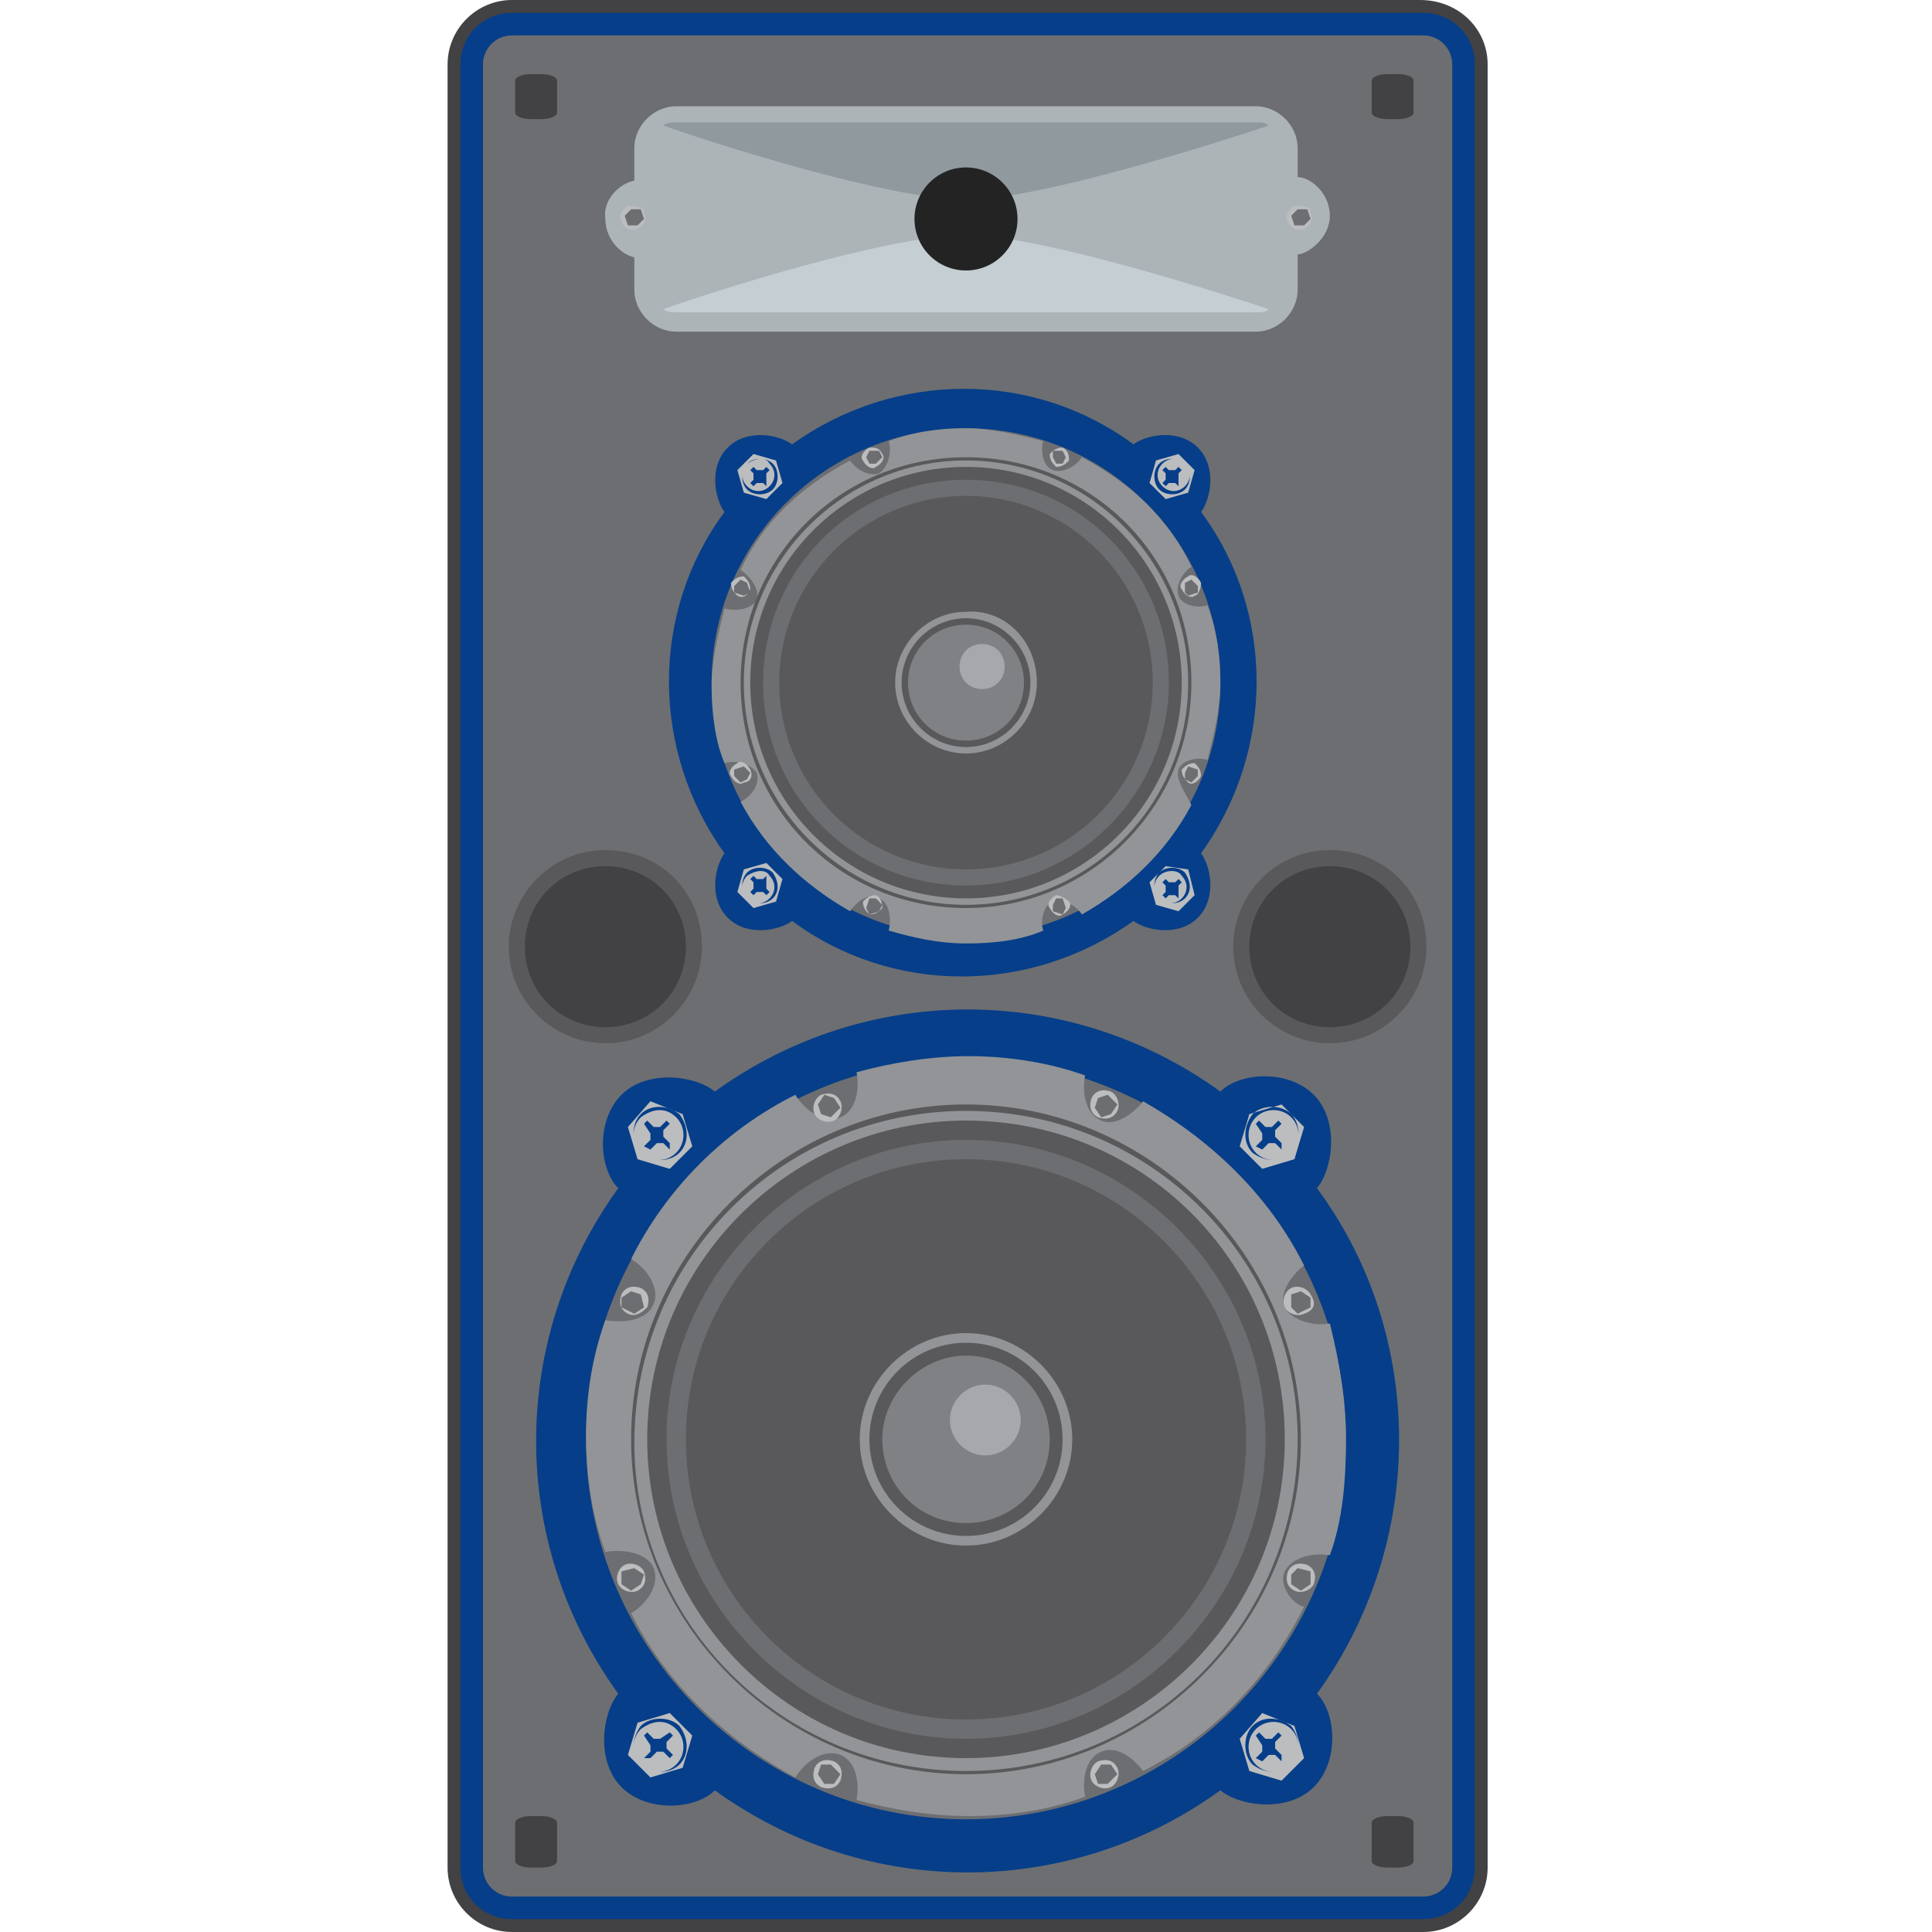 <svg enable-background="new 0 0 60 60" height="60" viewBox="0 0 60 60" width="60" xmlns="http://www.w3.org/2000/svg"><path d="m44.1 0h-28.2c-1.1 0-2 .9-2 2v56c0 1.1.9 2 2 2h28.3c1.1 0 2-.9 2-2v-56c0-1.1-.9-2-2.1-2z" fill="#424143"/><path d="m15.9 59.6c-.9 0-1.6-.7-1.6-1.6v-56c0-.9.7-1.6 1.6-1.6h28.3c.9 0 1.6.7 1.6 1.6v56c0 .9-.7 1.6-1.6 1.6z" fill="#063e89"/><path d="m45.1 2c0-.5-.4-.9-.9-.9h-28.3c-.5 0-.9.4-.9.9v56c0 .5.4.9.9.9h28.3c.5 0 .9-.4.9-.9z" fill="#6d6e71"/><path d="m40.9 36.9c.5-.6.7-2.1-.1-2.9s-2.3-.7-2.9-.1c-4.7-3.4-11-3.4-15.7 0-.6-.5-2.1-.7-2.9.1s-.7 2.3-.1 2.9c-3.4 4.7-3.4 11 0 15.7-.5.6-.7 2.1.1 2.9s2.3.7 2.9.1c4.7 3.4 11 3.4 15.7 0 .6.5 2.1.7 2.9-.1s.7-2.3.1-2.9c3.4-4.7 3.4-11.1 0-15.7z" fill="#063e89"/><path d="m41.8 44.7c0 6.5-5.3 11.8-11.8 11.8s-11.8-5.3-11.8-11.8 5.3-11.8 11.8-11.8 11.8 5.3 11.8 11.8z" fill="#6d6e71"/><path d="m39.9 48.8c.2-.4.8-.6 1.4-.5.4-1.1.5-2.3.5-3.6 0-1.2-.2-2.4-.5-3.6-.5.1-1.2-.1-1.4-.5s.2-1 .6-1.3c-1.1-2.2-2.9-3.9-5-5.1-.3.4-.9.8-1.3.6-.5-.2-.6-.9-.5-1.4-1.1-.4-2.4-.6-3.6-.6s-2.4.2-3.5.5c.1.5 0 1.2-.5 1.4s-1.1-.2-1.4-.7c-2.2 1.1-4 2.9-5.1 5.1.5.3.9.9.7 1.4s-.9.6-1.5.5c-.4 1.1-.6 2.3-.6 3.6s.2 2.5.6 3.6c.5-.1 1.3 0 1.5.5s-.2 1.1-.7 1.4c1.1 2.2 2.9 3.9 5.1 5.1.3-.5.9-.9 1.4-.7s.6.9.5 1.4c1.1.3 2.3.5 3.5.5 1.3 0 2.5-.2 3.6-.6-.1-.5 0-1.2.5-1.4s1 .2 1.3.6c2.2-1.1 3.9-2.9 5-5.1-.4-.1-.8-.7-.6-1.1z" fill="#929497"/><path d="m30 55.1c-5.7 0-10.4-4.7-10.4-10.4s4.7-10.4 10.4-10.4 10.4 4.7 10.4 10.4-4.7 10.4-10.4 10.4zm0-20.6c-5.7 0-10.3 4.6-10.3 10.3 0 5.6 4.6 10.2 10.3 10.2s10.3-4.6 10.3-10.3c0-5.6-4.6-10.2-10.3-10.2z" fill="#59595c"/><path d="m39.9 44.7c0 5.5-4.5 9.9-9.9 9.9-5.5 0-9.9-4.5-9.9-9.9 0-5.5 4.5-9.9 9.9-9.9 5.5 0 9.9 4.4 9.9 9.9z" fill="#59595c"/><path d="m39.6 44.7c0 5.3-4.3 9.6-9.6 9.6s-9.6-4.3-9.6-9.6 4.3-9.6 9.6-9.6c5.3.1 9.6 4.3 9.6 9.6z" fill="#59595c"/><path d="m30 54c-5.1 0-9.3-4.2-9.3-9.3s4.2-9.3 9.3-9.3 9.3 4.2 9.3 9.3-4.2 9.3-9.3 9.3zm0-18c-4.8 0-8.7 3.9-8.7 8.7s3.9 8.7 8.7 8.7 8.7-3.9 8.7-8.7-3.9-8.7-8.7-8.7z" fill="#6d6e71"/><path d="m33.3 44.7c0 1.8-1.5 3.3-3.3 3.3s-3.3-1.5-3.3-3.3 1.5-3.3 3.3-3.3 3.3 1.5 3.3 3.3z" fill="#929497"/><ellipse cx="30" cy="44.7" fill="#59595c" rx="3" ry="3"/><path d="m32.6 44.7c0 1.5-1.2 2.6-2.6 2.6-1.5 0-2.6-1.2-2.6-2.6s1.2-2.6 2.6-2.6c1.5 0 2.6 1.2 2.6 2.6z" fill="#808184"/><path d="m26.1 34.2c.1.2 0 .5-.2.6s-.5 0-.6-.2 0-.5.2-.6c.3-.1.5 0 .6.2z" fill="#bcbdbf"/><path d="m26.1 34.4-.3.3-.3-.1-.1-.3.2-.3.3.1z" fill="#6d6e71"/><path d="m34.7 54.9c.1.2 0 .5-.2.6s-.5 0-.6-.2 0-.5.2-.6c.3-.1.5 0 .6.2z" fill="#bcbdbf"/><path d="m34.7 55.1-.3.3h-.3l-.1-.3.2-.3h.3z" fill="#6d6e71"/><path d="m40.5 40.8c-.2.1-.5 0-.6-.2s0-.5.2-.6.5 0 .6.2c.2.3.1.5-.2.6z" fill="#bcbdbf"/><path d="m40.3 40.8-.2-.2v-.4l.3-.1.3.2v.3z" fill="#6d6e71"/><path d="m19.8 49.4c-.2.1-.5 0-.6-.2s0-.5.2-.6.5 0 .6.2c.1.3 0 .5-.2.6z" fill="#bcbdbf"/><path d="m19.6 49.4-.3-.2v-.4l.4-.1.3.2-.1.3z" fill="#6d6e71"/><path d="m34.7 34.5c-.1.2-.3.3-.6.2-.2-.1-.3-.3-.2-.6.1-.2.3-.3.6-.2.2.1.3.4.2.6z" fill="#bcbdbf"/><path d="m34.5 34.6-.3.1-.2-.3.1-.3.3-.1.3.3z" fill="#6d6e71"/><path d="m26.1 55.3c-.1.2-.3.3-.6.2-.2-.1-.3-.3-.2-.6.1-.2.3-.3.6-.2.2.1.3.3.2.6z" fill="#bcbdbf"/><path d="m25.9 55.4h-.3l-.2-.3.1-.3h.3l.3.3z" fill="#6d6e71"/><path d="m40.2 49.4c-.2-.1-.3-.3-.2-.6.1-.2.3-.3.6-.2.2.1.3.3.2.6-.1.2-.4.3-.6.2z" fill="#bcbdbf"/><path d="m40.1 49.2v-.3l.2-.2.4.1v.4l-.3.2z" fill="#6d6e71"/><path d="m19.5 40.8c-.2-.1-.3-.3-.2-.6.1-.2.3-.3.6-.2.2.1.3.3.2.6-.2.2-.4.3-.6.2z" fill="#bcbdbf"/><path d="m19.3 40.6v-.3l.3-.2.3.1.1.4-.3.2z" fill="#6d6e71"/><path d="m40.2 36 .3-1-.7-.7-1 .3-.3 1 .7.7zm-1.3-1.4c.3-.3.9-.3 1.2 0s.3.9 0 1.2-.8.3-1.2 0c-.3-.3-.3-.8 0-1.2zm1.2.1c-.3-.3-.8-.3-1.1 0s-.3.8 0 1.1.8.3 1.1 0 .3-.8 0-1.1zm-.3 1-.2-.2c-.1 0-.1 0-.2 0l-.2.2-.2-.1.2-.2c0-.1 0-.1 0-.2l-.2-.3.1-.1.2.2h.2l.2-.2.1.1-.2.2v.2l.2.2zm-19.9 18c-.3.3-.3.8 0 1.1s.8.3 1.1 0 .3-.8 0-1.1-.7-.3-1.1 0zm.9.1.1.1-.2.2v.2l.2.2-.1.1-.2-.2c-.1 0-.1 0-.2 0l-.2.2h-.2l.2-.2c0-.1 0-.1 0-.2l-.2-.3.1-.1.2.2h.2zm18.4-.6-.7.8.3 1 1 .3.7-.7-.3-1zm.9 1.6c-.3.3-.8.3-1.2 0-.3-.3-.3-.9 0-1.2s.8-.3 1.2 0c.3.4.3.9 0 1.2zm-1.1-1.1c-.3.3-.3.8 0 1.1s.8.3 1.1 0 .3-.8 0-1.1-.8-.3-1.1 0zm.8 1-.2-.2c-.1 0-.1 0-.2 0l-.2.2-.2-.1.2-.2c0-.1 0-.1 0-.2l-.2-.3.1-.1.2.2h.2l.2-.2.1.1-.2.2v.2l.2.2zm-20-1.2-.3 1 .7.7 1-.3.3-1-.7-.7zm1.3 1.3c-.3.3-.9.3-1.2 0s-.3-.8 0-1.2c.3-.3.9-.3 1.2 0 .3.4.3.9 0 1.2zm-1.2-20.1c-.3.3-.3.8 0 1.1s.8.3 1.1 0 .3-.8 0-1.1-.7-.3-1.1 0zm.9 1-.2-.2c-.1 0-.1 0-.2 0l-.2.2-.2-.1.2-.2c0-.1 0-.1 0-.2l-.2-.3.1-.1.2.2h.2l.2-.2.1.1-.2.2v.2l.2.2zm-.6-1.5-.7.8.3 1 1 .3.7-.7-.3-1zm.9 1.6c-.3.3-.9.3-1.2 0s-.3-.9 0-1.2.8-.3 1.2 0c.3.4.3.9 0 1.2z" fill="#bcbdbf"/><path d="m37.3 15.9c.3-.4.5-1.4-.1-2s-1.6-.4-2-.1c-3.1-2.3-7.4-2.3-10.6 0-.4-.3-1.4-.5-2 .1s-.4 1.6-.1 2c-2.3 3.1-2.3 7.4 0 10.6-.3.4-.5 1.4.1 2s1.6.4 2 .1c3.1 2.3 7.4 2.3 10.6 0 .4.3 1.4.5 2-.1s.4-1.6.1-2c2.3-3.2 2.3-7.5 0-10.6z" fill="#063e89"/><circle cx="30" cy="21.2" fill="#6d6e71" r="7.9"/><path d="m36.6 23.9c.1-.3.6-.4.9-.3.2-.8.4-1.6.4-2.4s-.1-1.6-.4-2.4c-.3.1-.8 0-.9-.3s.1-.7.4-.9c-.7-1.5-1.9-2.6-3.4-3.4-.2.3-.6.5-.9.4s-.4-.6-.3-.9c-.8-.2-1.6-.4-2.4-.4s-1.6.1-2.4.4c.1.3 0 .8-.3 1-.3.1-.7-.1-.9-.4-1.5.8-2.7 1.9-3.4 3.4.3.2.6.6.5.9s-.6.4-1 .3c-.2.8-.4 1.6-.4 2.4s.1 1.7.4 2.4c.3-.1.8 0 1 .3.1.3-.1.7-.5.9.8 1.5 2 2.6 3.4 3.4.2-.3.6-.6.9-.4.3.1.4.6.3 1 .7.2 1.5.4 2.4.4s1.7-.1 2.4-.4c-.1-.3 0-.8.3-.9s.7.1.9.4c1.4-.8 2.6-1.9 3.4-3.4-.2-.4-.5-.8-.4-1.1z" fill="#929497"/><path d="m30 28.2c-3.9 0-7-3.1-7-7s3.1-7 7-7 7 3.1 7 7c0 3.8-3.1 7-7 7zm0-13.9c-3.8 0-6.9 3.1-6.9 6.9s3.1 6.9 6.9 6.9 6.9-3.1 6.9-6.9-3.1-6.9-6.9-6.9z" fill="#59595c"/><path d="m36.7 21.2c0 3.7-3 6.7-6.7 6.7s-6.7-3-6.7-6.7 3-6.7 6.7-6.7 6.7 3 6.7 6.7z" fill="#59595c"/><path d="m36.4 21.2c0 3.5-2.9 6.4-6.4 6.4s-6.4-2.9-6.4-6.4 2.9-6.4 6.4-6.4c3.6-.1 6.4 2.8 6.4 6.4z" fill="#59595c"/><path d="m30 27.5c-3.5 0-6.3-2.8-6.3-6.3s2.8-6.3 6.3-6.3 6.3 2.8 6.3 6.3c0 3.4-2.8 6.3-6.3 6.3zm0-12.1c-3.2 0-5.8 2.6-5.8 5.8s2.6 5.8 5.8 5.8 5.8-2.6 5.8-5.8-2.6-5.8-5.8-5.8z" fill="#6d6e71"/><path d="m32.2 21.2c0 1.2-1 2.2-2.2 2.2s-2.2-1-2.2-2.2 1-2.2 2.2-2.2c1.2-.1 2.2.9 2.2 2.2z" fill="#929497"/><path d="m32 21.2c0 1.1-.9 2-2 2s-2-.9-2-2 .9-2 2-2 2 .9 2 2z" fill="#59595c"/><path d="m31.8 21.2c0 1-.8 1.8-1.8 1.8s-1.8-.8-1.8-1.8.8-1.8 1.8-1.8 1.8.8 1.8 1.8z" fill="#808184"/><path d="m27.4 14.1c.1.1 0 .3-.2.4-.1.1-.3 0-.4-.2-.1-.1 0-.3.2-.4.2 0 .3 0 .4.2z" fill="#bcbdbf"/><path d="m27.4 14.2-.2.2h-.2l-.1-.2.1-.2h.3z" fill="#6d6e71"/><path d="m33.2 28c.1.1 0 .3-.2.4-.1.1-.3 0-.4-.2-.1-.1 0-.3.2-.4.1 0 .3.1.4.2z" fill="#bcbdbf"/><path d="m33.1 28.2-.1.2-.3-.1v-.2l.1-.2h.2z" fill="#6d6e71"/><path d="m37.1 18.5c-.1.1-.3 0-.4-.2-.1-.1 0-.3.2-.4.1-.1.3 0 .4.2 0 .2-.1.4-.2.4z" fill="#bcbdbf"/><path d="m36.9 18.5-.1-.1v-.3l.2-.1.2.2v.2z" fill="#6d6e71"/><path d="m23.1 24.3c-.1.1-.3 0-.4-.2-.1-.1 0-.3.2-.4.1-.1.3 0 .4.2s0 .4-.2.4z" fill="#bcbdbf"/><path d="m23 24.3-.2-.2v-.2l.3-.1.2.2-.1.2z" fill="#6d6e71"/><path d="m33.2 14.3c-.1.1-.2.2-.4.2-.1-.1-.2-.2-.2-.4.1-.1.2-.2.4-.2.2.1.2.3.2.4z" fill="#bcbdbf"/><path d="m33 14.4h-.2l-.1-.2v-.2h.3l.1.2z" fill="#6d6e71"/><path d="m27.4 28.2c-.1.1-.2.2-.4.2-.1-.1-.2-.2-.2-.4.1-.1.2-.2.4-.2.2.1.2.3.2.4z" fill="#bcbdbf"/><path d="m27.3 28.3-.3.1-.1-.2.1-.3h.2l.2.2z" fill="#6d6e71"/><path d="m36.9 24.3c-.1-.1-.2-.2-.2-.4.1-.1.2-.2.4-.2.1.1.2.2.2.4-.1.2-.3.3-.4.2z" fill="#bcbdbf"/><path d="m36.8 24.2v-.2l.1-.2.3.1v.2l-.2.2z" fill="#6d6e71"/><path d="m22.9 18.5c-.1-.1-.2-.2-.2-.4.1-.1.2-.2.4-.2.1.1.2.2.2.4-.1.2-.2.3-.4.2z" fill="#bcbdbf"/><path d="m22.8 18.4v-.2l.2-.2.2.1.1.3-.2.1z" fill="#6d6e71"/><path d="m36.9 15.3.2-.7-.5-.5-.7.2-.2.7.5.5zm-.9-.9c.2-.2.6-.2.8 0s.2.6 0 .8-.6.2-.8 0-.2-.6 0-.8zm.8 0c-.2-.2-.5-.2-.7 0s-.2.5 0 .7.5.2.7 0 .2-.5 0-.7zm-.2.7-.1-.1c-.1 0-.1 0-.2 0l-.1.1-.1-.1.1-.1c0-.1 0-.1 0-.2l-.1-.1.1-.1.1.1h.2l.1-.1.1.1-.1.1v.2zm-13.4 12.1c-.2.2-.2.5 0 .7s.5.2.7 0 .2-.5 0-.7c-.1-.2-.4-.2-.7 0zm.6 0v.2.2l.1.1-.1.1-.1-.1c-.1 0-.1 0-.2 0l-.1.1-.1-.1.1-.1c0-.1 0-.1 0-.2l-.1-.1.1-.1.1.1h.2zm12.4-.3-.5.5.2.7.7.2.5-.5-.2-.8zm.6 1c-.2.2-.6.2-.8 0s-.2-.6 0-.8.6-.2.8 0c.2.3.2.6 0 .8zm-.8-.7c-.2.2-.2.5 0 .7s.5.2.7 0 .2-.5 0-.7c-.1-.2-.5-.2-.7 0zm.6.7-.1-.1c-.1 0-.1 0-.2 0l-.1.1-.1-.1.1-.1c0-.1 0-.1 0-.2l-.1-.1.1-.1.1.1h.2l.1-.1.1.1-.1.1v.2zm-13.5-.9-.2.7.5.5.7-.2.2-.7-.5-.5zm.9.9c-.2.2-.6.2-.8 0s-.2-.6 0-.8.6-.2.8 0c.2.3.2.6 0 .8zm-.8-13.5c-.2.2-.2.5 0 .7s.5.2.7 0 .2-.5 0-.7c-.1-.2-.4-.2-.7 0zm.6.7-.1-.1c-.1 0-.1 0-.2 0l-.1.1-.1-.1.1-.1c0-.1 0-.1 0-.2l-.1-.1.1-.1.1.1h.2l.1-.1.1.1-.1.1v.2zm-.4-1-.5.5.2.7.7.2.5-.5-.2-.7zm.6 1.1c-.2.2-.6.2-.8 0s-.2-.6 0-.8.6-.2.8 0 .2.6 0 .8z" fill="#bcbdbf"/><path d="m31.2 20.7c0 .4-.3.7-.7.7s-.7-.3-.7-.7.3-.7.7-.7.7.3.7.7z" fill="#a7a8ab"/><path d="m31.7 44.1c0 .6-.5 1.1-1.1 1.1s-1.1-.5-1.1-1.1.5-1.1 1.1-1.1 1.1.5 1.1 1.1z" fill="#a7a8ab"/><path d="m21 10.3c-.7 0-1.3-.6-1.3-1.3v-4.4c0-.7.6-1.3 1.3-1.3h18c.7 0 1.3.6 1.3 1.3v4.4c0 .7-.6 1.3-1.3 1.3z" fill="#acb4b8"/><path d="m39 3.8h-18c-.4 0-.7.4-.7.8v4.4c0 .4.3.8.7.8h18c.4 0 .7-.4.7-.8v-4.4c0-.4-.3-.8-.7-.8z" fill="#acb4b8"/><path d="m39.4 9.6c-.1.1-.2.1-.4.1h-18c-.1 0-.3 0-.4-.1 1.4-.5 7-2.3 9.4-2.3 2.3 0 7.9 1.8 9.4 2.3z" fill="#c5ced2"/><path d="m39.4 3.9c-.1-.1-.2-.1-.4-.1h-18c-.1 0-.3 0-.4.1 1.4.5 7 2.3 9.4 2.3 2.3 0 7.9-1.8 9.4-2.3z" fill="#90999d"/><path d="m19.8 5.6c.4 0 .7.5.7 1.2 0 .6-.3 1.2-.7 1.2s-1-.5-1-1.2c-.1-.7.6-1.2 1-1.2z" fill="#acb4b8"/><path d="m40.3 7.9c-.4 0-.7-.5-.7-1.2 0-.6.3-1.2.7-1.2s1 .5 1 1.2-.7 1.2-1 1.2z" fill="#acb4b8"/><path d="m21.8 29.4c0 1.6-1.3 3-3 3-1.6 0-3-1.3-3-3 0-1.6 1.3-3 3-3s3 1.3 3 3z" fill="#59595c"/><path d="m44.3 29.4c0 1.6-1.3 3-3 3-1.6 0-3-1.3-3-3 0-1.6 1.3-3 3-3s3 1.3 3 3z" fill="#59595c"/><path d="m21.3 29.4c0 1.4-1.1 2.5-2.5 2.5s-2.5-1.1-2.5-2.5 1.1-2.5 2.5-2.5 2.5 1.1 2.5 2.5z" fill="#424143"/><path d="m43.8 29.4c0 1.4-1.1 2.5-2.5 2.5s-2.5-1.1-2.5-2.5 1.1-2.5 2.5-2.5 2.5 1.1 2.5 2.5z" fill="#424143"/><path d="m20 6.6c.1.2 0 .4-.2.5s-.4 0-.5-.2 0-.4.2-.5c.2 0 .5 0 .5.2z" fill="#bcbdbf"/><path d="m20 6.8-.2.2h-.3l-.1-.3.2-.2h.3z" fill="#6d6e71"/><path d="m40.7 6.6c.1.2 0 .4-.2.5s-.4 0-.5-.2 0-.4.2-.5c.3 0 .5 0 .5.2z" fill="#bcbdbf"/><path d="m40.7 6.8-.2.2h-.3l-.1-.3.2-.2h.3z" fill="#6d6e71"/><g fill="#424143"><path d="m16 56.6c0-.1.2-.2.5-.2h.3c.3 0 .5.1.5.2v1.2c0 .1-.2.2-.5.2h-.3c-.3 0-.5-.1-.5-.2z"/><path d="m42.6 56.6c0-.1.2-.2.5-.2h.3c.3 0 .5.1.5.2v1.2c0 .1-.2.2-.5.2h-.3c-.3 0-.5-.1-.5-.2z"/><path d="m16 2.5c0-.1.2-.2.5-.2h.3c.3 0 .5.1.5.2v1c0 .1-.2.2-.5.2h-.3c-.3 0-.5-.1-.5-.2z"/><path d="m42.6 2.5c0-.1.2-.2.5-.2h.3c.3 0 .5.1.5.2v1c0 .1-.2.2-.5.2h-.3c-.3 0-.5-.1-.5-.2z"/></g><circle cx="30" cy="6.8" fill="#232323" r="1.6"/></svg>